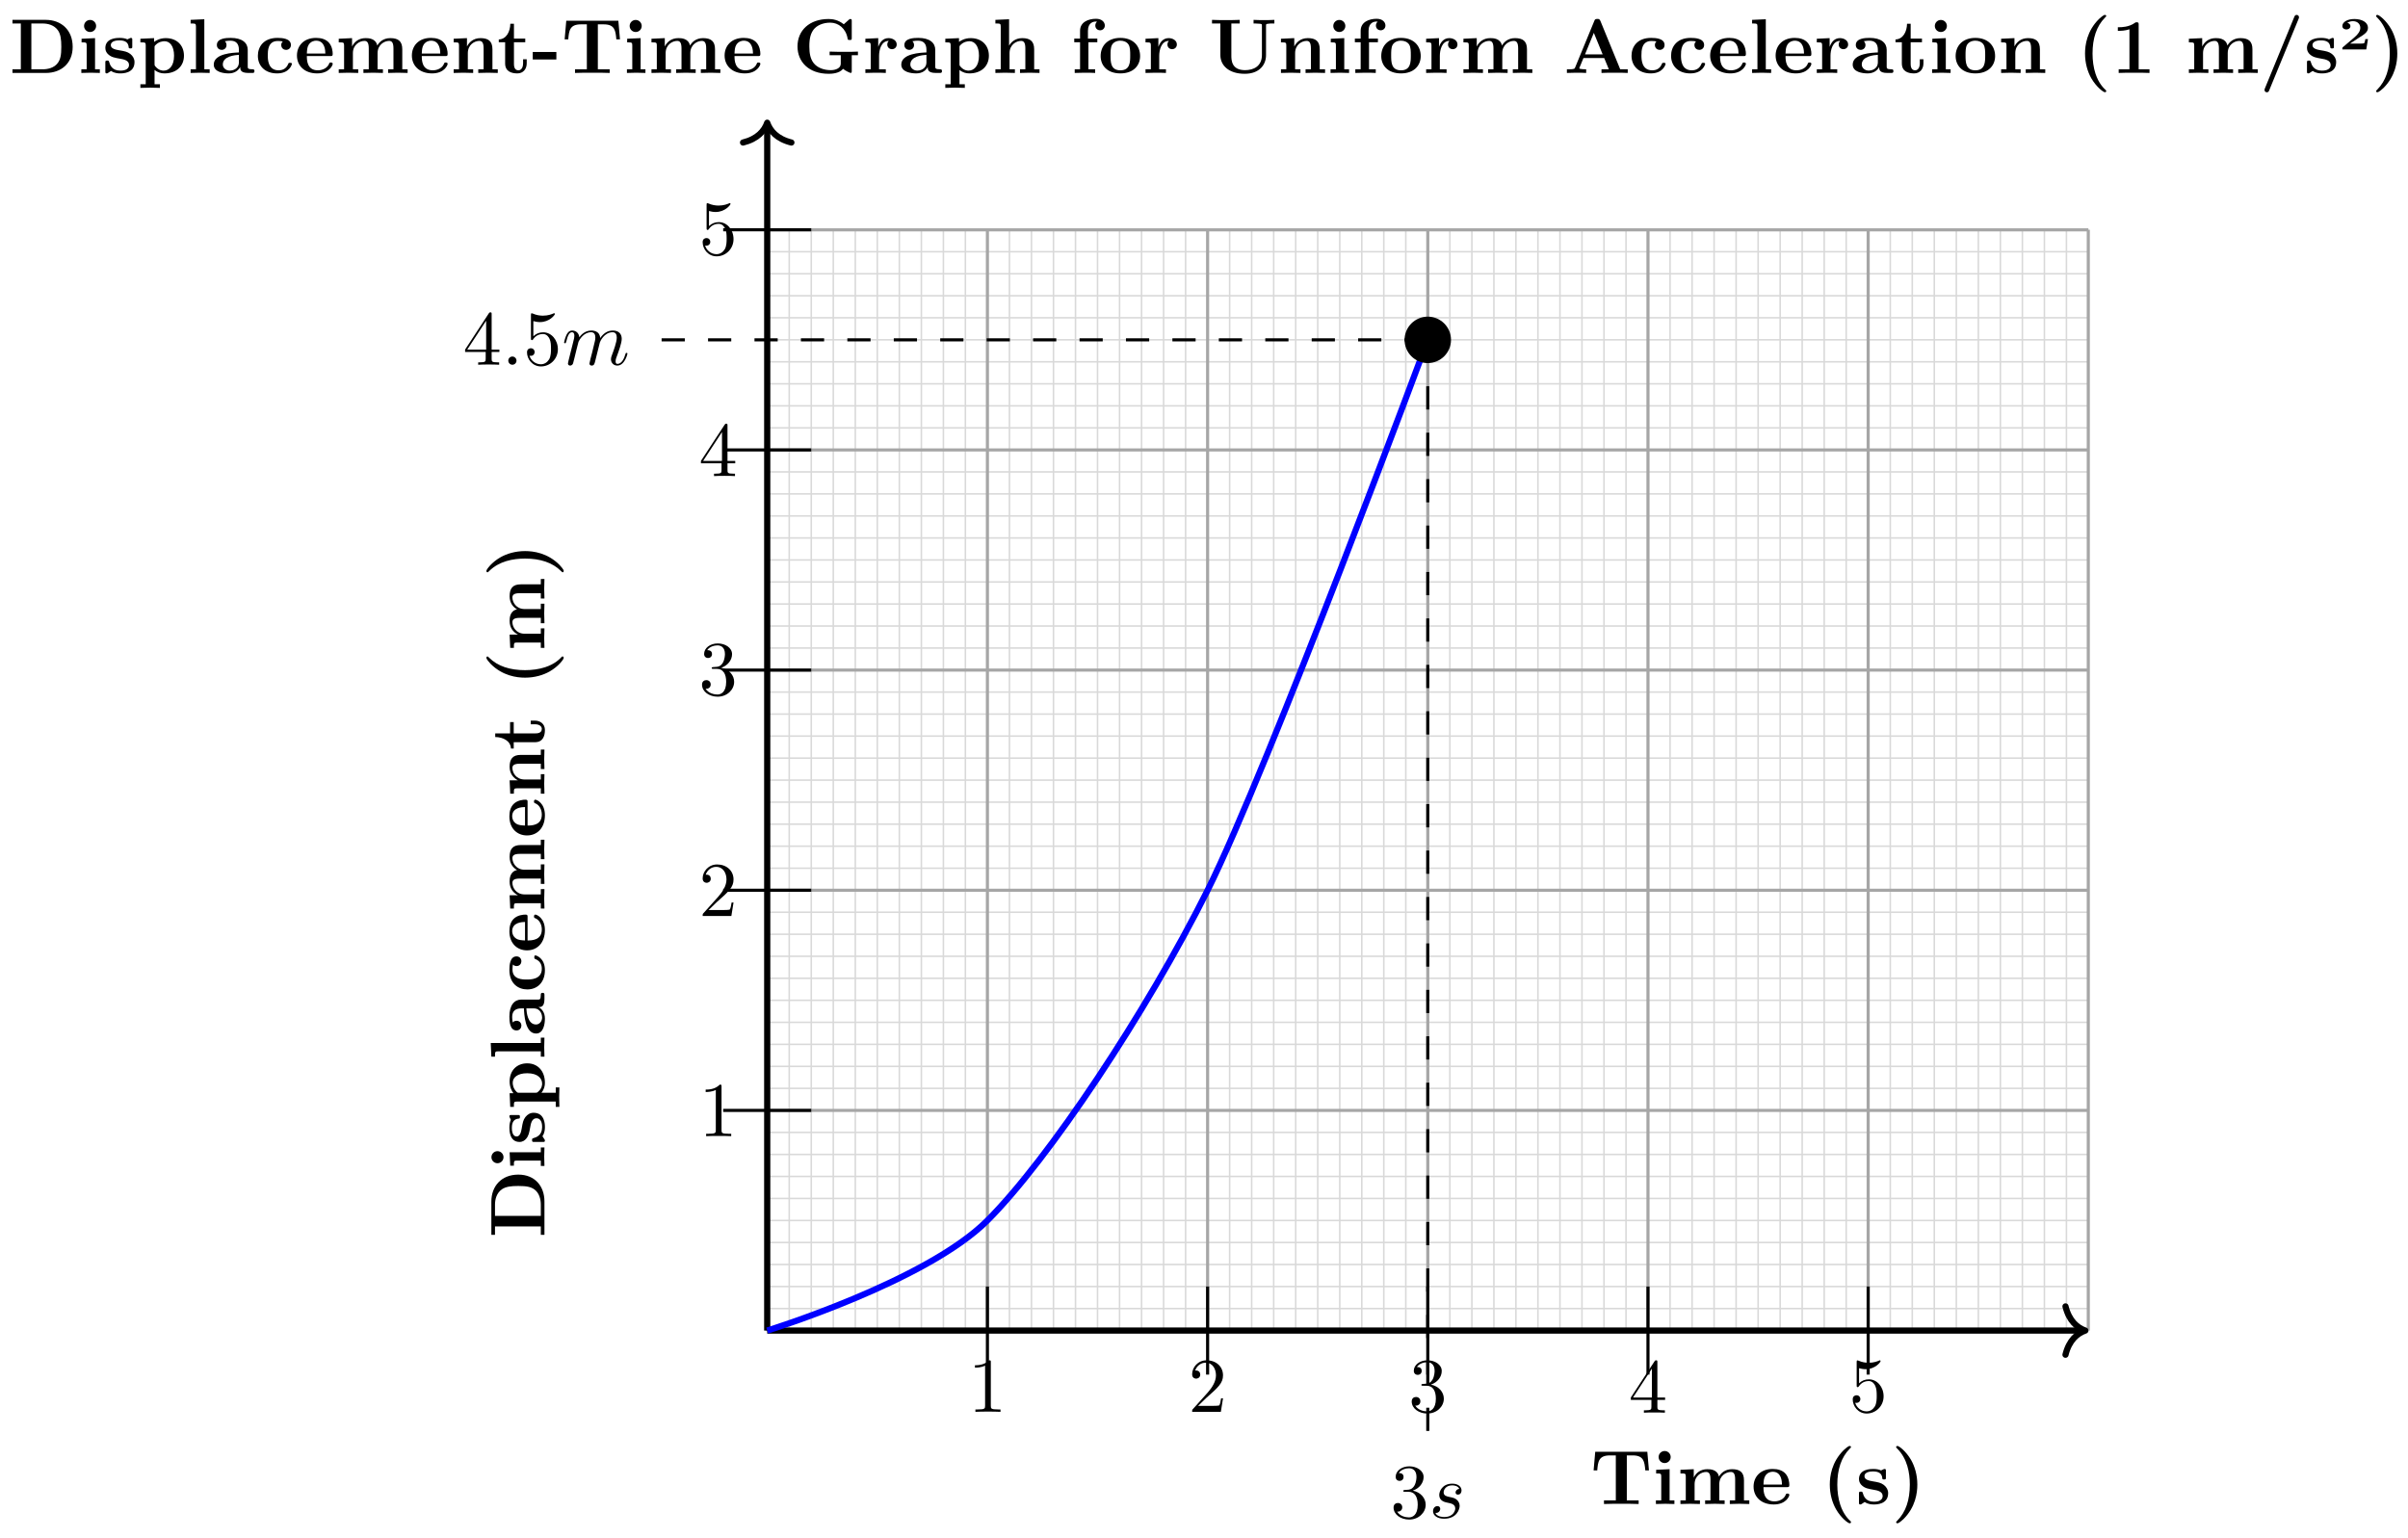<svg xmlns="http://www.w3.org/2000/svg" xmlns:xlink="http://www.w3.org/1999/xlink" xmlns:inkscape="http://www.inkscape.org/namespaces/inkscape" version="1.1" width="310" height="198" viewBox="0 0 310 198">
<defs>
<path id="font_1_46" d="M.817 .337C.817 .557 .667 .686 .469 .686H.039V.639H.147V.047H.039V0H.47C.667 0 .817 .123 .817 .337M.67 .338C.67 .229 .658 .176 .626 .131 .578 .063 .49 .047 .429 .047H.283V.639H.429C.495 .639 .578 .62 .627 .55 .662 .499 .67 .431 .67 .338Z"/>
<path id="font_1_66" d="M.286 0V.047H.224V.45L.05 .442V.395C.109 .395 .116 .395 .116 .356V.047H.047V0L.169 .003 .286 0M.238 .607C.238 .65 .203 .685 .16 .685 .117 .685 .082 .65 .082 .607 .082 .564 .117 .529 .16 .529 .203 .529 .238 .564 .238 .607Z"/>
<path id="font_1_98" d="M.415 .14C.415 .183 .395 .218 .36 .246 .321 .275 .289 .281 .211 .294 .174 .301 .109 .312 .109 .359 .109 .421 .202 .421 .221 .421 .296 .421 .334 .392 .339 .337 .34 .322 .341 .317 .362 .317 .386 .317 .386 .322 .386 .345V.425C.386 .444 .386 .453 .368 .453 .364 .453 .362 .453 .323 .434 .297 .447 .262 .453 .222 .453 .192 .453 .038 .453 .038 .322 .038 .282 .058 .255 .078 .238 .118 .203 .156 .197 .233 .183 .269 .177 .344 .164 .344 .105 .344 .03 .252 .03 .23 .03 .124 .03 .098 .103 .086 .146 .081 .16 .076 .16 .062 .16 .038 .16 .038 .154 .038 .131V.022C.038 .003 .038-.006 .056-.006 .063-.006 .065-.006 .086 .009L.112 .026C.158-.006 .21-.006 .23-.006 .261-.006 .415-.006 .415 .14V.14Z"/>
<path id="font_1_84" d="M.6 .223C.6 .356 .509 .45 .365 .45 .29 .45 .237 .419 .214 .401V.45L.037 .442V.395C.099 .395 .106 .395 .106 .357V-.146H.037V-.193L.163-.19 .289-.193V-.146H.22V.039C.263 .004 .307-.006 .348-.006 .498-.006 .6 .084 .6 .223V.223M.472 .223C.472 .082 .402 .03 .337 .03 .323 .03 .276 .03 .231 .084 .22 .097 .22 .098 .22 .117V.329C.22 .348 .221 .349 .235 .363 .275 .404 .327 .41 .349 .41 .416 .41 .472 .349 .472 .223V.223Z"/>
<path id="font_1_72" d="M.293 0V.047H.224V.694L.047 .686V.639C.109 .639 .116 .639 .116 .6V.047H.047V0L.17 .003 .293 0Z"/>
<path id="font_1_28" d="M.553 .024C.553 .047 .54 .047 .527 .047 .466 .048 .466 .061 .466 .084V.299C.466 .388 .395 .453 .246 .453 .189 .453 .067 .449 .067 .361 .067 .317 .102 .298 .129 .298 .16 .298 .192 .319 .192 .361 .192 .391 .173 .408 .17 .41 .198 .416 .23 .417 .242 .417 .317 .417 .352 .375 .352 .299V.265C.281 .262 .027 .253 .027 .108 .027 .012 .151-.006 .22-.006 .3-.006 .347 .035 .369 .077 .369 .046 .369 0 .473 0H.521C.541 0 .553 0 .553 .024M.352 .139C.352 .043 .26 .03 .235 .03 .184 .03 .144 .065 .144 .109 .144 .217 .302 .231 .352 .234V.139Z"/>
<path id="font_1_43" d="M.478 .117C.478 .131 .464 .131 .454 .131 .436 .131 .435 .129 .43 .116 .404 .053 .356 .034 .305 .034 .166 .034 .166 .181 .166 .227 .166 .283 .166 .413 .295 .413 .33 .413 .347 .41 .36 .407 .342 .391 .34 .37 .34 .361 .34 .317 .375 .298 .402 .298 .433 .298 .465 .319 .465 .361 .465 .447 .349 .453 .291 .453 .112 .453 .038 .338 .038 .222 .038 .089 .132-.006 .286-.006 .448-.006 .478 .11 .478 .117Z"/>
<path id="font_1_50" d="M.494 .117C.494 .135 .475 .135 .47 .135 .453 .135 .451 .13 .445 .114 .424 .066 .367 .034 .302 .034 .161 .034 .16 .167 .16 .218H.462C.484 .218 .494 .218 .494 .245 .494 .276 .488 .349 .438 .399 .401 .435 .348 .453 .279 .453 .119 .453 .032 .35 .032 .225 .032 .091 .132-.006 .293-.006 .451-.006 .494 .1 .494 .117M.399 .251H.16C.162 .29 .163 .332 .184 .365 .21 .405 .25 .417 .279 .417 .396 .417 .398 .286 .399 .251Z"/>
<path id="font_1_75" d="M.935 0V.047H.866V.306C.866 .409 .815 .45 .712 .45 .621 .45 .569 .4 .543 .354 .523 .447 .431 .45 .393 .45 .306 .45 .249 .405 .217 .342V.45L.045 .442V.395C.107 .395 .114 .395 .114 .356V.047H.045V0L.171 .003 .297 0V.047H.228V.256C.228 .365 .315 .414 .377 .414 .411 .414 .433 .394 .433 .317V.047H.364V0L.49 .003 .616 0V.047H.547V.256C.547 .365 .634 .414 .696 .414 .73 .414 .752 .394 .752 .317V.047H.683V0L.809 .003 .935 0Z"/>
<path id="font_1_77" d="M.615 0V.047H.546V.306C.546 .411 .492 .45 .392 .45 .296 .45 .243 .393 .217 .342V.45L.045 .442V.395C.107 .395 .114 .395 .114 .356V.047H.045V0L.171 .003 .297 0V.047H.228V.256C.228 .365 .314 .414 .377 .414 .411 .414 .432 .393 .432 .317V.047H.363V0L.489 .003 .615 0Z"/>
<path id="font_1_105" d="M.382 .124V.177H.335V.126C.335 .058 .303 .034 .275 .034 .217 .034 .217 .098 .217 .121V.397H.363V.444H.217V.636H.17C.169 .536 .12 .436 .021 .433V.397H.103V.123C.103 .016 .19-.006 .261-.006 .337-.006 .382 .051 .382 .124Z"/>
<path id="font_1_85" d="M.382-.235C.382-.23 .379-.225 .379-.225 .35-.198 .285-.137 .243-.009 .217 .07 .205 .162 .205 .25 .205 .447 .256 .604 .366 .715 .381 .73 .382 .731 .382 .736 .382 .747 .372 .75 .364 .75 .347 .75 .305 .713 .287 .696 .131 .541 .108 .357 .108 .251 .108 .126 .141 .016 .188-.067 .254-.182 .345-.249 .364-.249 .372-.249 .382-.246 .382-.235Z"/>
<path id="font_1_86" d="M.338 .25C.338 .375 .305 .485 .258 .568 .192 .683 .101 .75 .082 .75 .074 .75 .064 .747 .064 .736 .064 .731 .064 .729 .081 .713 .207 .585 .241 .408 .241 .251 .241 .054 .19-.103 .08-.214 .065-.229 .064-.23 .064-.235 .064-.246 .074-.249 .082-.249 .099-.249 .141-.212 .159-.195 .315-.04 .338 .144 .338 .25Z"/>
<path id="font_1_104" d="M.757 .434 .736 .675H.063L.042 .434H.089C.098 .547 .108 .628 .252 .628H.329V.047H.176V0C.23 .003 .341 .003 .4 .003 .459 .003 .57 .003 .624 0V.047H.471V.628H.547C.69 .628 .7 .548 .71 .434H.757Z"/>
<path id="font_2_82" d="M.419 0V.031H.387C.297 .031 .294 .042 .294 .079V.64C.294 .664 .294 .666 .271 .666 .209 .602 .121 .602 .089 .602V.571C.109 .571 .168 .571 .22 .597V.079C.22 .043 .217 .031 .127 .031H.095V0C.13 .003 .217 .003 .257 .003 .297 .003 .384 .003 .419 0Z"/>
<path id="font_2_107" d="M.449 .174H.424C.419 .144 .412 .1 .402 .085 .395 .077 .329 .077 .307 .077H.127L.233 .18C.389 .318 .449 .372 .449 .472 .449 .586 .359 .666 .237 .666 .124 .666 .05 .574 .05 .485 .05 .429 .1 .429 .103 .429 .12 .429 .155 .441 .155 .482 .155 .508 .137 .534 .102 .534 .094 .534 .092 .534 .089 .533 .112 .598 .166 .635 .224 .635 .315 .635 .358 .554 .358 .472 .358 .392 .308 .313 .253 .251L.061 .037C.05 .026 .05 .024 .05 0H.421L.449 .174Z"/>
<path id="font_2_106" d="M.457 .17C.457 .253 .394 .331 .29 .352 .372 .379 .43 .449 .43 .528 .43 .61 .342 .666 .246 .666 .145 .666 .069 .606 .069 .53 .069 .497 .091 .478 .12 .478 .151 .478 .171 .5 .171 .529 .171 .579 .124 .579 .109 .579 .14 .628 .206 .641 .242 .641 .283 .641 .338 .619 .338 .529 .338 .517 .336 .459 .31 .415 .28 .367 .246 .364 .221 .363 .213 .362 .189 .36 .182 .36 .174 .359 .167 .358 .167 .348 .167 .337 .174 .337 .191 .337H.235C.317 .337 .354 .269 .354 .17 .354 .034 .285 .006 .241 .006 .198 .006 .123 .022 .088 .081 .123 .076 .154 .098 .154 .136 .154 .172 .127 .192 .098 .192 .074 .192 .042 .178 .042 .134 .042 .043 .135-.022 .244-.022 .366-.022 .457 .068 .457 .17Z"/>
<path id="font_2_57" d="M.471 .165V.196H.371V.651C.371 .671 .371 .677 .355 .677 .346 .677 .343 .677 .335 .665L.028 .196V.165H.294V.078C.294 .042 .292 .031 .218 .031H.197V0C.238 .003 .29 .003 .332 .003 .374 .003 .427 .003 .468 0V.031H.447C.373 .031 .371 .042 .371 .078V.165H.471M.3 .196H.056L.3 .569V.196Z"/>
<path id="font_2_56" d="M.449 .201C.449 .32 .367 .42 .259 .42 .211 .42 .168 .404 .132 .369V.564C.152 .558 .185 .551 .217 .551 .34 .551 .41 .642 .41 .655 .41 .661 .407 .666 .4 .666 .4 .666 .397 .666 .392 .663 .372 .654 .323 .634 .256 .634 .216 .634 .17 .641 .123 .662 .115 .665 .111 .665 .111 .665 .101 .665 .101 .657 .101 .641V.345C.101 .327 .101 .319 .115 .319 .122 .319 .124 .322 .128 .328 .139 .344 .176 .398 .257 .398 .309 .398 .334 .352 .342 .334 .358 .297 .36 .257 .36 .207 .36 .172 .36 .112 .336 .07 .312 .031 .275 .006 .229 .006 .156 .006 .099 .058 .082 .117 .085 .117 .088 .116 .099 .116 .132 .116 .149 .141 .149 .165 .149 .189 .132 .214 .099 .214 .085 .214 .05 .207 .05 .161 .05 .074 .119-.022 .231-.022 .347-.022 .449 .073 .449 .2V.201Z"/>
<path id="font_1_64" d="M.318 .174V.271H.013V.174H.318Z"/>
<path id="font_1_58" d="M.845 .229V.276C.81 .273 .723 .273 .684 .273 .626 .273 .533 .273 .479 .276V.229H.623V.128C.623 .109 .623 .08 .584 .057 .558 .042 .526 .036 .494 .036 .408 .036 .322 .065 .273 .127 .23 .182 .217 .253 .217 .344 .217 .456 .237 .514 .274 .563 .314 .613 .391 .65 .487 .65 .594 .65 .689 .574 .711 .447 .714 .428 .715 .426 .738 .426 .764 .426 .765 .428 .765 .454V.669C.765 .688 .765 .697 .747 .697 .738 .697 .736 .695 .728 .688L.662 .629C.589 .687 .517 .697 .465 .697 .219 .697 .064 .55 .064 .343 .064 .144 .209-.011 .467-.011 .5-.011 .603-.009 .653 .053 .684 .026 .744 0 .751 0 .765 0 .765 .013 .765 .028V.229H.845Z"/>
<path id="font_1_96" d="M.442 .368C.442 .421 .388 .45 .336 .45 .266 .45 .226 .4 .203 .337V.45L.037 .442V.395C.099 .395 .106 .395 .106 .356V.047H.037V0L.163 .003C.201 .003 .265 .003 .301 0V.047H.214V.222C.214 .292 .239 .414 .339 .414 .339 .414 .32 .397 .32 .368 .32 .327 .352 .307 .381 .307 .41 .307 .442 .328 .442 .368V.368Z"/>
<path id="font_1_63" d="M.615 0V.047H.546V.306C.546 .411 .492 .45 .392 .45 .296 .45 .245 .392 .223 .354H.222V.694L.045 .686V.639C.107 .639 .114 .639 .114 .6V.047H.045V0L.171 .003 .297 0V.047H.228V.256C.228 .365 .314 .414 .377 .414 .411 .414 .432 .393 .432 .317V.047H.363V0L.489 .003 .615 0Z"/>
<path id="font_1_55" d="M.437 .613C.437 .655 .401 .7 .323 .7 .225 .7 .117 .658 .117 .545V.444H.042V.397H.117V.047H.048V0L.174 .003C.212 .003 .276 .003 .312 0V.047H.225V.397H.34V.444H.219V.545C.219 .655 .295 .664 .32 .664 .325 .664 .33 .664 .337 .662 .322 .651 .314 .632 .314 .613 .314 .57 .349 .551 .375 .551 .405 .551 .437 .572 .437 .613Z"/>
<path id="font_1_81" d="M.542 .218C.542 .352 .45 .453 .287 .453 .123 .453 .032 .351 .032 .218 .032 .094 .12-.006 .287-.006 .455-.006 .542 .095 .542 .218M.414 .229C.414 .142 .414 .034 .287 .034 .16 .034 .16 .142 .16 .229 .16 .274 .16 .325 .177 .359 .196 .396 .238 .417 .287 .417 .329 .417 .371 .401 .393 .366 .414 .332 .414 .277 .414 .229Z"/>
<path id="font_1_108" d="M.845 .639V.686C.807 .683 .75 .683 .711 .683 .669 .683 .617 .683 .576 .686V.639H.601C.619 .639 .636 .638 .654 .636 .683 .633 .684 .632 .684 .61V.233C.684 .085 .575 .036 .466 .036 .291 .036 .289 .167 .289 .223V.639H.397V.686C.359 .683 .261 .683 .218 .683 .175 .683 .077 .683 .039 .686V.639H.147V.231C.147 .098 .255-.011 .462-.011 .652-.011 .737 .106 .737 .229V.61C.737 .632 .738 .633 .766 .636 .79 .639 .792 .639 .82 .639H.845Z"/>
<path id="font_1_27" d="M.827 0V.047H.73L.474 .672C.463 .698 .451 .698 .434 .698 .406 .698 .402 .69 .395 .672L.147 .07C.141 .055 .138 .047 .062 .047H.041V0L.158 .003C.197 .003 .253 .003 .29 0V.047C.29 .047 .201 .047 .201 .06L.205 .072 .255 .193H.523L.583 .047H.488V0C.526 .003 .621 .003 .664 .003 .704 .003 .792 .003 .827 0M.503 .24H.275L.389 .518 .503 .24Z"/>
<path id="font_1_82" d="M.494 0V.047H.354V.623C.354 .645 .354 .655 .328 .655 .317 .655 .315 .655 .306 .648 .229 .591 .126 .591 .105 .591H.085V.544H.105C.121 .544 .176 .545 .235 .564V.047H.096V0C.14 .003 .246 .003 .295 .003 .344 .003 .45 .003 .494 0Z"/>
<path id="font_1_102" d="M.51 .719C.51 .739 .494 .75 .48 .75 .459 .75 .454 .736 .448 .722L.069-.2C.064-.212 .064-.219 .064-.219 .064-.239 .08-.25 .094-.25 .115-.25 .12-.237 .126-.222L.505 .7C.51 .712 .51 .719 .51 .719Z"/>
<path id="font_1_567" d="M.372 .437H.338C.336 .425 .33 .387 .32 .383 .312 .379 .258 .379 .246 .379H.14C.174 .403 .212 .428 .244 .448 .326 .499 .372 .527 .372 .584 .372 .653 .297 .697 .196 .697 .109 .697 .041 .66 .041 .606 .041 .571 .076 .562 .093 .562 .116 .562 .145 .575 .145 .605 .145 .636 .114 .646 .104 .648 .125 .662 .152 .669 .178 .669 .24 .669 .273 .628 .273 .583 .273 .542 .246 .501 .195 .458L.05 .335C.041 .328 .041 .327 .041 .315V.304H.35L.372 .437Z"/>
<path id="font_3_1" d="M.29 .352C.372 .379 .43 .449 .43 .528 .43 .61 .342 .666 .246 .666 .145 .666 .069 .606 .069 .53 .069 .497 .091 .478 .12 .478 .151 .478 .171 .5 .171 .529 .171 .579 .124 .579 .109 .579 .14 .628 .206 .641 .242 .641 .283 .641 .338 .619 .338 .529 .338 .517 .336 .459 .31 .415 .28 .367 .246 .364 .221 .363 .213 .362 .189 .36 .182 .36 .174 .359 .167 .358 .167 .348 .167 .337 .174 .337 .191 .337H.235C.317 .337 .354 .269 .354 .17 .354 .034 .285 .006 .241 .006 .198 .006 .123 .022 .088 .081 .123 .076 .154 .098 .154 .136 .154 .172 .127 .192 .098 .192 .074 .192 .042 .178 .042 .134 .042 .043 .135-.022 .244-.022 .366-.022 .457 .068 .457 .17 .457 .253 .394 .331 .29 .352Z"/>
<path id="font_4_3" d="M.391 .374C.363 .373 .343 .351 .343 .329 .343 .315 .352 .3 .374 .3 .396 .3 .42 .317 .42 .356 .42 .401 .377 .442 .301 .442 .169 .442 .132 .34 .132 .296 .132 .218 .206 .203 .235 .197 .287 .187 .339 .176 .339 .121 .339 .095 .316 .011 .196 .011 .182 .011 .105 .011 .082 .064 .12 .059 .145 .089 .145 .117 .145 .14 .129 .152 .108 .152 .082 .152 .052 .131 .052 .086 .052 .029 .109-.011 .195-.011 .357-.011 .396 .11 .396 .155 .396 .191 .377 .216 .365 .228 .338 .256 .309 .261 .265 .27 .229 .278 .189 .285 .189 .33 .189 .359 .213 .42 .301 .42 .326 .42 .376 .413 .391 .374Z"/>
<path id="font_3_2" d="M.294 .165V.078C.294 .042 .292 .031 .218 .031H.197V0C.238 .003 .29 .003 .332 .003 .374 .003 .427 .003 .468 0V.031H.447C.373 .031 .371 .042 .371 .078V.165H.471V.196H.371V.651C.371 .671 .371 .677 .355 .677 .346 .677 .343 .677 .335 .665L.028 .196V.165H.294M.3 .196H.056L.3 .569V.196Z"/>
<path id="font_4_1" d="M.192 .053C.192 .082 .168 .106 .139 .106 .11 .106 .086 .082 .086 .053 .086 .024 .11 0 .139 0 .168 0 .192 .024 .192 .053Z"/>
<path id="font_3_3" d="M.449 .2C.449 .319 .367 .419 .259 .419 .211 .419 .168 .403 .132 .368V.564C.152 .558 .185 .551 .217 .551 .34 .551 .41 .642 .41 .655 .41 .661 .407 .666 .4 .666 .399 .666 .397 .666 .392 .663 .372 .654 .323 .634 .256 .634 .216 .634 .17 .641 .123 .662 .115 .665 .113 .665 .111 .665 .101 .665 .101 .657 .101 .641V.344C.101 .326 .101 .318 .115 .318 .122 .318 .124 .321 .128 .327 .139 .343 .176 .397 .257 .397 .309 .397 .334 .351 .342 .333 .358 .296 .36 .257 .36 .207 .36 .172 .36 .112 .336 .07 .312 .031 .275 .006 .229 .006 .156 .006 .099 .058 .082 .117 .085 .116 .088 .115 .099 .115 .132 .115 .149 .14 .149 .164 .149 .188 .132 .213 .099 .213 .085 .213 .05 .206 .05 .16 .05 .074 .119-.022 .231-.022 .347-.022 .449 .073 .449 .2Z"/>
<path id="font_4_2" d="M.088 .059C.085 .044 .079 .021 .079 .016 .079-.002 .093-.011 .108-.011 .12-.011 .138-.003 .145 .017 .146 .019 .158 .066 .164 .091L.186 .181C.192 .203 .198 .225 .203 .248 .207 .265 .215 .294 .216 .298 .231 .329 .284 .42 .379 .42 .424 .42 .433 .383 .433 .35 .433 .325 .426 .297 .418 .267L.39 .151 .37 .075C.366 .055 .357 .021 .357 .016 .357-.002 .371-.011 .386-.011 .417-.011 .423 .014 .431 .046 .445 .102 .482 .248 .491 .287 .494 .3 .547 .42 .656 .42 .699 .42 .71 .386 .71 .35 .71 .293 .668 .179 .648 .126 .639 .102 .635 .091 .635 .071 .635 .024 .67-.011 .717-.011 .811-.011 .848 .135 .848 .143 .848 .153 .839 .153 .836 .153 .826 .153 .826 .15 .821 .135 .806 .082 .774 .011 .719 .011 .702 .011 .695 .021 .695 .044 .695 .069 .704 .093 .713 .115 .732 .167 .774 .278 .774 .335 .774 .4 .734 .442 .659 .442 .584 .442 .533 .398 .496 .345 .495 .358 .492 .392 .464 .416 .439 .437 .407 .442 .382 .442 .292 .442 .243 .378 .226 .355 .221 .412 .179 .442 .134 .442 .088 .442 .069 .403 .06 .385 .042 .35 .029 .291 .029 .288 .029 .278 .039 .278 .041 .278 .051 .278 .052 .279 .058 .301 .075 .372 .095 .42 .131 .42 .147 .42 .162 .412 .162 .374 .162 .353 .159 .342 .146 .29L.088 .059Z"/>
</defs>
<path transform="matrix(1,0,0,-1,98.77,171.319)" stroke-width=".199" stroke-linecap="butt" stroke-miterlimit="10" stroke-linejoin="miter" fill="none" stroke="#d9d9d9" d="M0 0H170.081M0 2.835H170.081M0 5.67H170.081M0 8.505H170.081M0 11.339H170.081M0 14.174H170.081M0 17.009H170.081M0 19.844H170.081M0 22.679H170.081M0 25.514H170.081M0 28.349H170.081M0 31.183H170.081M0 34.018H170.081M0 36.853H170.081M0 39.688H170.081M0 42.523H170.081M0 45.358H170.081M0 48.192H170.081M0 51.027H170.081M0 53.862H170.081M0 56.697H170.081M0 59.532H170.081M0 62.367H170.081M0 65.202H170.081M0 68.036H170.081M0 70.871H170.081M0 73.706H170.081M0 76.541H170.081M0 79.376H170.081M0 82.211H170.081M0 85.045H170.081M0 87.88H170.081M0 90.715H170.081M0 93.55H170.081M0 96.385H170.081M0 99.22H170.081M0 102.055H170.081M0 104.889H170.081M0 107.724H170.081M0 110.559H170.081M0 113.394H170.081M0 116.229H170.081M0 119.064H170.081M0 121.899H170.081M0 124.733H170.081M0 127.568H170.081M0 130.403H170.081M0 133.238H170.081M0 136.073H170.081M0 138.908H170.081M0 141.733H170.081M0 0V141.734M2.835 0V141.734M5.67 0V141.734M8.505 0V141.734M11.339 0V141.734M14.174 0V141.734M17.009 0V141.734M19.844 0V141.734M22.679 0V141.734M25.514 0V141.734M28.349 0V141.734M31.183 0V141.734M34.018 0V141.734M36.853 0V141.734M39.688 0V141.734M42.523 0V141.734M45.358 0V141.734M48.192 0V141.734M51.027 0V141.734M53.862 0V141.734M56.697 0V141.734M59.532 0V141.734M62.367 0V141.734M65.202 0V141.734M68.036 0V141.734M70.871 0V141.734M73.706 0V141.734M76.541 0V141.734M79.376 0V141.734M82.211 0V141.734M85.045 0V141.734M87.88 0V141.734M90.715 0V141.734M93.55 0V141.734M96.385 0V141.734M99.22 0V141.734M102.055 0V141.734M104.889 0V141.734M107.724 0V141.734M110.559 0V141.734M113.394 0V141.734M116.229 0V141.734M119.064 0V141.734M121.899 0V141.734M124.733 0V141.734M127.568 0V141.734M130.403 0V141.734M133.238 0V141.734M136.073 0V141.734M138.908 0V141.734M141.742 0V141.734M144.577 0V141.734M147.412 0V141.734M150.247 0V141.734M153.082 0V141.734M155.917 0V141.734M158.752 0V141.734M161.586 0V141.734M164.421 0V141.734M167.256 0V141.734M170.081 141.734"/>
<path transform="matrix(1,0,0,-1,98.77,171.319)" stroke-width=".399" stroke-linecap="butt" stroke-miterlimit="10" stroke-linejoin="miter" fill="none" stroke="#a6a6a6" d="M0 0H170.081M0 28.347H170.081M0 56.694H170.081M0 85.04H170.081M0 113.387H170.081M0 141.724H170.081M0 0V141.734M28.347 0V141.734M56.694 0V141.734M85.04 0V141.734M113.387 0V141.734M141.734 0V141.734M170.071 0V141.734M170.081 141.734"/>
<path transform="matrix(1,0,0,-1,98.77,171.319)" stroke-width=".797" stroke-linecap="butt" stroke-miterlimit="10" stroke-linejoin="miter" fill="none" stroke="#000000" d="M0 0H169.284"/>
<path transform="matrix(1,0,0,-1,268.457,171.319)" stroke-width=".797" stroke-linecap="round" stroke-linejoin="round" fill="none" stroke="#000000" d="M-2.55 3.111C-2.084 1.244-1.046 .363 0 0-1.046-.363-2.084-1.244-2.55-3.111"/>
<path transform="matrix(1,0,0,-1,98.77,171.319)" stroke-width=".797" stroke-linecap="butt" stroke-miterlimit="10" stroke-linejoin="miter" fill="none" stroke="#000000" d="M0 0V155.11"/>
<path transform="matrix(0,-1,-1,-0,98.77,15.801)" stroke-width=".797" stroke-linecap="round" stroke-linejoin="round" fill="none" stroke="#000000" d="M-2.55 3.111C-2.084 1.244-1.046 .363 0 0-1.046-.363-2.084-1.244-2.55-3.111"/>
<use data-text="D" xlink:href="#font_1_46" transform="matrix(0,-9.963,-9.963,-0,70.091,159.378)"/>
<use data-text="i" xlink:href="#font_1_66" transform="matrix(0,-9.963,-9.963,-0,70.091,150.59)"/>
<use data-text="s" xlink:href="#font_1_98" transform="matrix(0,-9.963,-9.963,-0,70.091,147.412)"/>
<use data-text="p" xlink:href="#font_1_84" transform="matrix(0,-9.963,-9.963,-0,70.091,142.889)"/>
<use data-text="l" xlink:href="#font_1_72" transform="matrix(0,-9.963,-9.963,-0,70.091,136.522)"/>
<use data-text="a" xlink:href="#font_1_28" transform="matrix(0,-9.963,-9.963,-0,70.091,133.344)"/>
<use data-text="c" xlink:href="#font_1_43" transform="matrix(0,-9.963,-9.963,-0,70.091,127.774)"/>
<use data-text="e" xlink:href="#font_1_50" transform="matrix(0,-9.963,-9.963,-0,70.091,122.683)"/>
<use data-text="m" xlink:href="#font_1_75" transform="matrix(0,-9.963,-9.963,-0,70.091,117.433)"/>
<use data-text="e" xlink:href="#font_1_50" transform="matrix(0,-9.963,-9.963,-0,70.091,107.888)"/>
<use data-text="n" xlink:href="#font_1_77" transform="matrix(0,-9.963,-9.963,-0,70.091,102.637)"/>
<use data-text="t" xlink:href="#font_1_105" transform="matrix(0,-9.963,-9.963,-0,70.091,96.59)"/>
<use data-text="(" xlink:href="#font_1_85" transform="matrix(0,-9.963,-9.963,-0,70.091,88.33)"/>
<use data-text="m" xlink:href="#font_1_75" transform="matrix(0,-9.963,-9.963,-0,70.091,83.867)"/>
<use data-text=")" xlink:href="#font_1_86" transform="matrix(0,-9.963,-9.963,-0,70.091,74.322)"/>
<use data-text="T" xlink:href="#font_1_104" transform="matrix(9.963,0,0,-9.963,204.739,193.651)"/>
<use data-text="i" xlink:href="#font_1_66" transform="matrix(9.963,0,0,-9.963,212.709,193.651)"/>
<use data-text="m" xlink:href="#font_1_75" transform="matrix(9.963,0,0,-9.963,215.887,193.651)"/>
<use data-text="e" xlink:href="#font_1_50" transform="matrix(9.963,0,0,-9.963,225.432,193.651)"/>
<use data-text="(" xlink:href="#font_1_85" transform="matrix(9.963,0,0,-9.963,234.488,193.651)"/>
<use data-text="s" xlink:href="#font_1_98" transform="matrix(9.963,0,0,-9.963,238.941,193.651)"/>
<use data-text=")" xlink:href="#font_1_86" transform="matrix(9.963,0,0,-9.963,243.465,193.651)"/>
<path transform="matrix(1,0,0,-1,98.77,171.319)" stroke-width=".399" stroke-linecap="butt" stroke-miterlimit="10" stroke-linejoin="miter" fill="none" stroke="#000000" d="M-5.669 28.347H5.669"/>
<use data-text="1" xlink:href="#font_2_82" transform="matrix(9.963,0,0,-9.963,89.959,146.289)"/>
<path transform="matrix(1,0,0,-1,98.77,171.319)" stroke-width=".399" stroke-linecap="butt" stroke-miterlimit="10" stroke-linejoin="miter" fill="none" stroke="#000000" d="M-5.669 56.694H5.669"/>
<use data-text="2" xlink:href="#font_2_107" transform="matrix(9.963,0,0,-9.963,89.959,117.94)"/>
<path transform="matrix(1,0,0,-1,98.77,171.319)" stroke-width=".399" stroke-linecap="butt" stroke-miterlimit="10" stroke-linejoin="miter" fill="none" stroke="#000000" d="M-5.669 85.04H5.669"/>
<use data-text="3" xlink:href="#font_2_106" transform="matrix(9.963,0,0,-9.963,89.959,89.483)"/>
<path transform="matrix(1,0,0,-1,98.77,171.319)" stroke-width=".399" stroke-linecap="butt" stroke-miterlimit="10" stroke-linejoin="miter" fill="none" stroke="#000000" d="M-5.669 113.387H5.669"/>
<use data-text="4" xlink:href="#font_2_57" transform="matrix(9.963,0,0,-9.963,89.959,61.298)"/>
<path transform="matrix(1,0,0,-1,98.77,171.319)" stroke-width=".399" stroke-linecap="butt" stroke-miterlimit="10" stroke-linejoin="miter" fill="none" stroke="#000000" d="M-5.669 141.734H5.669"/>
<use data-text="5" xlink:href="#font_2_56" transform="matrix(9.963,0,0,-9.963,89.959,32.785)"/>
<path transform="matrix(1,0,0,-1,98.77,171.319)" stroke-width=".399" stroke-linecap="butt" stroke-miterlimit="10" stroke-linejoin="miter" fill="none" stroke="#000000" d="M28.347-5.669V5.669"/>
<use data-text="1" xlink:href="#font_2_82" transform="matrix(9.963,0,0,-9.963,124.626,181.783)"/>
<path transform="matrix(1,0,0,-1,98.77,171.319)" stroke-width=".399" stroke-linecap="butt" stroke-miterlimit="10" stroke-linejoin="miter" fill="none" stroke="#000000" d="M56.694-5.669V5.669"/>
<use data-text="2" xlink:href="#font_2_107" transform="matrix(9.963,0,0,-9.963,152.974,181.783)"/>
<path transform="matrix(1,0,0,-1,98.77,171.319)" stroke-width=".399" stroke-linecap="butt" stroke-miterlimit="10" stroke-linejoin="miter" fill="none" stroke="#000000" d="M85.04-5.669V5.669"/>
<use data-text="3" xlink:href="#font_2_106" transform="matrix(9.963,0,0,-9.963,181.322,181.783)"/>
<path transform="matrix(1,0,0,-1,98.77,171.319)" stroke-width=".399" stroke-linecap="butt" stroke-miterlimit="10" stroke-linejoin="miter" fill="none" stroke="#000000" d="M113.387-5.669V5.669"/>
<use data-text="4" xlink:href="#font_2_57" transform="matrix(9.963,0,0,-9.963,209.67,181.893)"/>
<path transform="matrix(1,0,0,-1,98.77,171.319)" stroke-width=".399" stroke-linecap="butt" stroke-miterlimit="10" stroke-linejoin="miter" fill="none" stroke="#000000" d="M141.734-5.669V5.669"/>
<use data-text="5" xlink:href="#font_2_56" transform="matrix(9.963,0,0,-9.963,238.017,181.783)"/>
<use data-text="D" xlink:href="#font_1_46" transform="matrix(9.963,0,0,-9.963,1.217,9.392)"/>
<use data-text="i" xlink:href="#font_1_66" transform="matrix(9.963,0,0,-9.963,10.004,9.392)"/>
<use data-text="s" xlink:href="#font_1_98" transform="matrix(9.963,0,0,-9.963,13.182,9.392)"/>
<use data-text="p" xlink:href="#font_1_84" transform="matrix(9.963,0,0,-9.963,17.705,9.392)"/>
<use data-text="l" xlink:href="#font_1_72" transform="matrix(9.963,0,0,-9.963,24.072,9.392)"/>
<use data-text="a" xlink:href="#font_1_28" transform="matrix(9.963,0,0,-9.963,27.25,9.392)"/>
<use data-text="c" xlink:href="#font_1_43" transform="matrix(9.963,0,0,-9.963,32.819,9.392)"/>
<use data-text="e" xlink:href="#font_1_50" transform="matrix(9.963,0,0,-9.963,37.91,9.392)"/>
<use data-text="m" xlink:href="#font_1_75" transform="matrix(9.963,0,0,-9.963,43.16,9.392)"/>
<use data-text="e" xlink:href="#font_1_50" transform="matrix(9.963,0,0,-9.963,52.705,9.392)"/>
<use data-text="n" xlink:href="#font_1_77" transform="matrix(9.963,0,0,-9.963,57.955,9.392)"/>
<use data-text="t" xlink:href="#font_1_105" transform="matrix(9.963,0,0,-9.963,64.003,9.392)"/>
<use data-text="-" xlink:href="#font_1_64" transform="matrix(9.963,0,0,-9.963,68.456,9.392)"/>
<use data-text="T" xlink:href="#font_1_104" transform="matrix(9.963,0,0,-9.963,72.272,9.392)"/>
<use data-text="i" xlink:href="#font_1_66" transform="matrix(9.963,0,0,-9.963,80.242,9.392)"/>
<use data-text="m" xlink:href="#font_1_75" transform="matrix(9.963,0,0,-9.963,83.421,9.392)"/>
<use data-text="e" xlink:href="#font_1_50" transform="matrix(9.963,0,0,-9.963,92.965,9.392)"/>
<use data-text="G" xlink:href="#font_1_58" transform="matrix(9.963,0,0,-9.963,102.031,9.392)"/>
<use data-text="r" xlink:href="#font_1_96" transform="matrix(9.963,0,0,-9.963,111.038,9.392)"/>
<use data-text="a" xlink:href="#font_1_28" transform="matrix(9.963,0,0,-9.963,115.76,9.392)"/>
<use data-text="p" xlink:href="#font_1_84" transform="matrix(9.963,0,0,-9.963,121.329,9.392)"/>
<use data-text="h" xlink:href="#font_1_63" transform="matrix(9.963,0,0,-9.963,127.696,9.392)"/>
<use data-text="f" xlink:href="#font_1_55" transform="matrix(9.963,0,0,-9.963,137.878,9.392)"/>
<use data-text="o" xlink:href="#font_1_81" transform="matrix(9.963,0,0,-9.963,141.375,9.392)"/>
<use data-text="r" xlink:href="#font_1_96" transform="matrix(9.963,0,0,-9.963,147.103,9.392)"/>
<use data-text="U" xlink:href="#font_1_108" transform="matrix(9.963,0,0,-9.963,155.642,9.392)"/>
<use data-text="n" xlink:href="#font_1_77" transform="matrix(9.963,0,0,-9.963,164.459,9.392)"/>
<use data-text="i" xlink:href="#font_1_66" transform="matrix(9.963,0,0,-9.963,170.825,9.392)"/>
<use data-text="f" xlink:href="#font_1_55" transform="matrix(9.963,0,0,-9.963,174.003,9.392)"/>
<use data-text="o" xlink:href="#font_1_81" transform="matrix(9.963,0,0,-9.963,177.5,9.392)"/>
<use data-text="r" xlink:href="#font_1_96" transform="matrix(9.963,0,0,-9.963,183.229,9.392)"/>
<use data-text="m" xlink:href="#font_1_75" transform="matrix(9.963,0,0,-9.963,187.951,9.392)"/>
<use data-text="A" xlink:href="#font_1_27" transform="matrix(9.963,0,0,-9.963,201.311,9.392)"/>
<use data-text="c" xlink:href="#font_1_43" transform="matrix(9.963,0,0,-9.963,209.66,9.392)"/>
<use data-text="c" xlink:href="#font_1_43" transform="matrix(9.963,0,0,-9.963,214.751,9.392)"/>
<use data-text="e" xlink:href="#font_1_50" transform="matrix(9.963,0,0,-9.963,219.842,9.392)"/>
<use data-text="l" xlink:href="#font_1_72" transform="matrix(9.963,0,0,-9.963,225.093,9.392)"/>
<use data-text="e" xlink:href="#font_1_50" transform="matrix(9.963,0,0,-9.963,228.271,9.392)"/>
<use data-text="r" xlink:href="#font_1_96" transform="matrix(9.963,0,0,-9.963,233.521,9.392)"/>
<use data-text="a" xlink:href="#font_1_28" transform="matrix(9.963,0,0,-9.963,238.244,9.392)"/>
<use data-text="t" xlink:href="#font_1_105" transform="matrix(9.963,0,0,-9.963,243.813,9.392)"/>
<use data-text="i" xlink:href="#font_1_66" transform="matrix(9.963,0,0,-9.963,248.267,9.392)"/>
<use data-text="o" xlink:href="#font_1_81" transform="matrix(9.963,0,0,-9.963,251.445,9.392)"/>
<use data-text="n" xlink:href="#font_1_77" transform="matrix(9.963,0,0,-9.963,257.173,9.392)"/>
<use data-text="(" xlink:href="#font_1_85" transform="matrix(9.963,0,0,-9.963,267.346,9.392)"/>
<use data-text="1" xlink:href="#font_1_82" transform="matrix(9.963,0,0,-9.963,271.799,9.392)"/>
<use data-text="m" xlink:href="#font_1_75" transform="matrix(9.963,0,0,-9.963,281.343,9.392)"/>
<use data-text="/" xlink:href="#font_1_102" transform="matrix(9.963,0,0,-9.963,290.888,9.392)"/>
<use data-text="s" xlink:href="#font_1_98" transform="matrix(9.963,0,0,-9.963,296.616,9.392)"/>
<use data-text="&#x00b2;" xlink:href="#font_1_567" transform="matrix(9.963,0,0,-9.963,301.14,9.392)"/>
<use data-text=")" xlink:href="#font_1_86" transform="matrix(9.963,0,0,-9.963,305.254,9.392)"/>
<path transform="matrix(1,0,0,-1,98.77,171.319)" stroke-width=".797" stroke-linecap="butt" stroke-miterlimit="10" stroke-linejoin="miter" fill="none" stroke="#0000ff" d="M0 0C0 0 20.481 6.307 28.347 14.173 36.213 22.04 48.827 40.961 56.694 56.694 64.56 72.426 85.04 127.561 85.04 127.561"/>
<path transform="matrix(1,0,0,-1,98.77,171.319)" stroke-width=".399" stroke-linecap="butt" stroke-dasharray="2.989,2.989" stroke-miterlimit="10" stroke-linejoin="miter" fill="none" stroke="#000000" d="M85.04 127.561V-14.173"/>
<use data-text="3" xlink:href="#font_3_1" transform="matrix(9.963,0,0,-9.963,178.987,195.435)"/>
<use data-text="s" xlink:href="#font_4_3" transform="matrix(9.963,0,0,-9.963,183.968,195.435)"/>
<path transform="matrix(1,0,0,-1,98.77,171.319)" stroke-width=".399" stroke-linecap="butt" stroke-dasharray="2.989,2.989" stroke-miterlimit="10" stroke-linejoin="miter" fill="none" stroke="#000000" d="M85.04 127.561H-14.173"/>
<use data-text="4" xlink:href="#font_3_2" transform="matrix(9.963,0,0,-9.963,59.597,46.962)"/>
<use data-text="." xlink:href="#font_4_1" transform="matrix(9.963,0,0,-9.963,64.579,46.962)"/>
<use data-text="5" xlink:href="#font_3_3" transform="matrix(9.963,0,0,-9.963,67.347,46.962)"/>
<use data-text="m" xlink:href="#font_4_2" transform="matrix(9.963,0,0,-9.963,72.328,46.962)"/>
<path transform="matrix(1,0,0,-1,98.77,171.319)" d="M88.029 127.561C88.029 129.211 86.691 130.549 85.04 130.549 83.39 130.549 82.052 129.211 82.052 127.561 82.052 125.91 83.39 124.572 85.04 124.572 86.691 124.572 88.029 125.91 88.029 127.561ZM85.04 127.561"/>
</svg>
